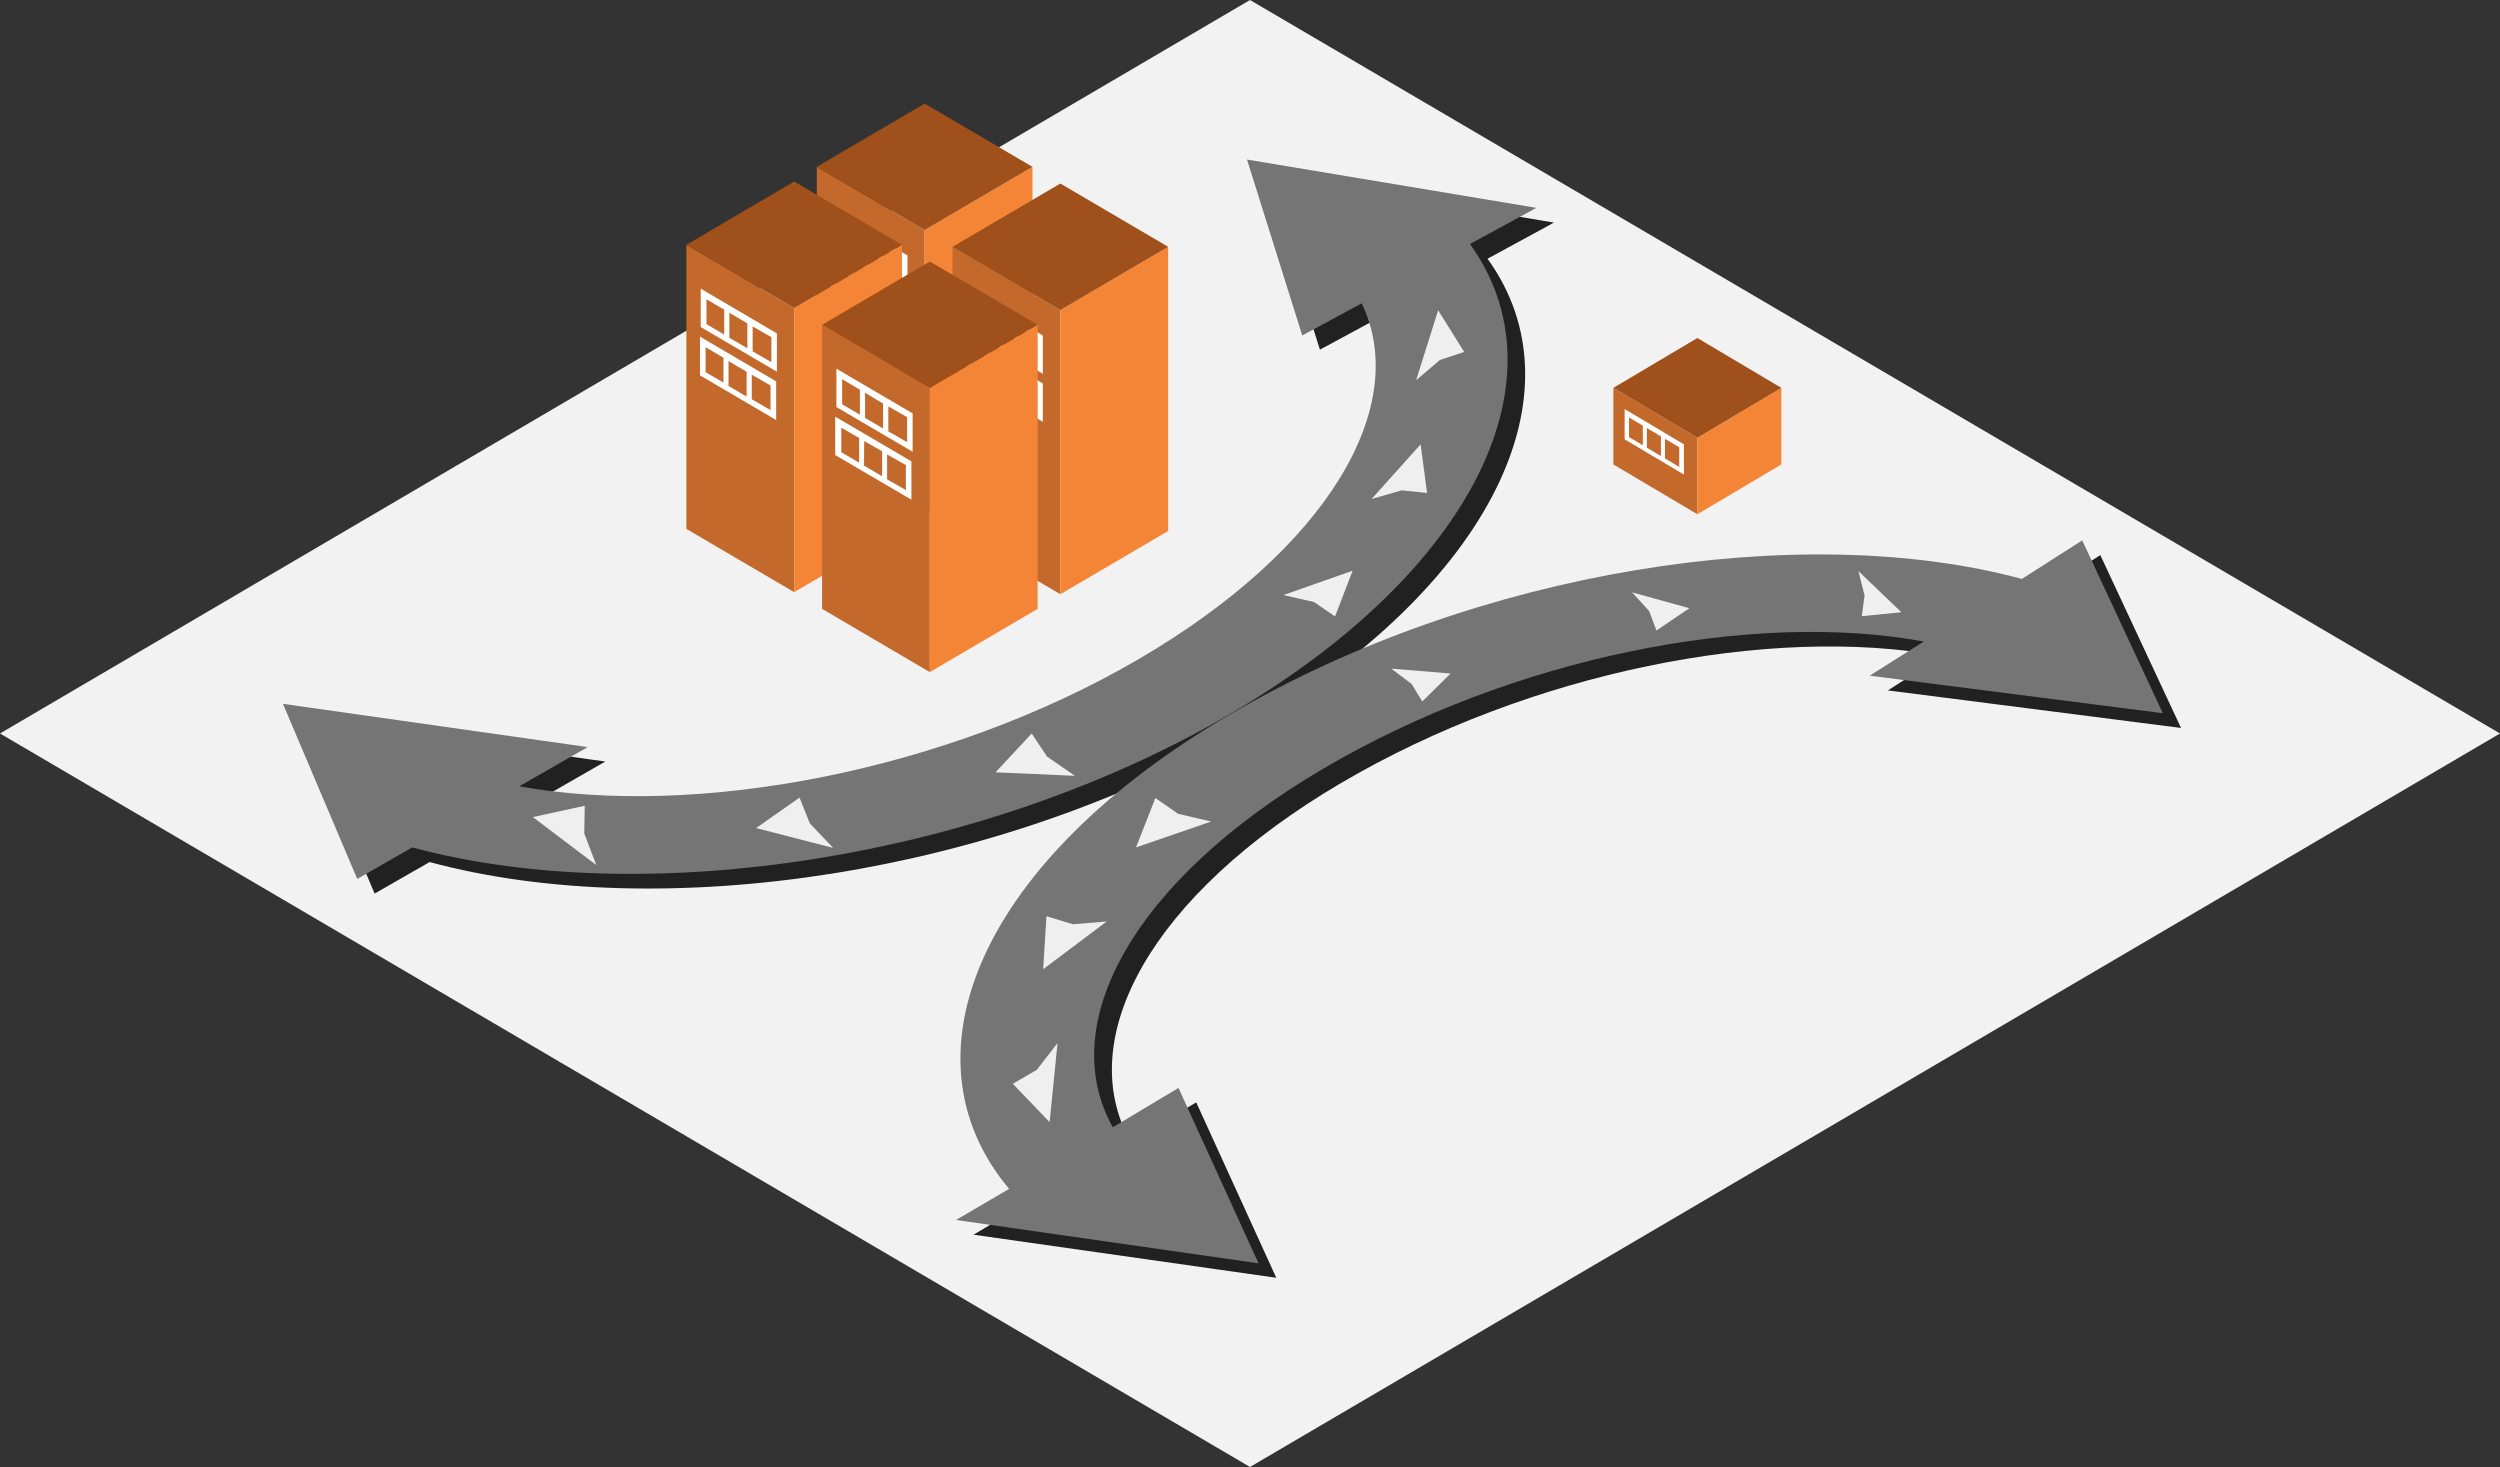 <svg xmlns="http://www.w3.org/2000/svg" viewBox="0 0 266.4 156.32"><rect x="0" y="0" width="266.4" height="156.32" fill="#333333" stroke="none"/><defs><style>.a{fill:#f2f2f2;}.b{fill:#212121;}.c{fill:#c4692c;}.d{fill:#f58536;}.e{fill:#a0501a;}.f{fill:#fff;}.g{fill:#757575;}.h{fill:#efefef;}</style></defs><title>Asset 73</title><polygon class="a" points="133.2 0 0 78.16 133.2 156.32 266.4 78.16 133.2 0"/><path class="b" d="M158.51,27.57l7.08-3.85-30.83-5.21,5.89,18.75L147,33.83c5.27,10.92-3.56,26.16-23.92,38S76.2,88.75,57.2,85.34l7.3-4.19L32,76.56l7.92,18.66,5.86-3.36c24.75,6.68,60.61,1.33,87.12-14.2C159.15,62.28,168.73,41.72,158.51,27.57Z"/><path class="b" d="M136,136.16l-8.53-18.69-7,4.19c-6.15-11,2.16-26.28,22.38-38.19s45.81-16.9,64.07-13.57l-5.75,3.67,31.24,4-8.6-18.42-6.43,4.11c-23.54-6.36-58.17-.93-84.4,14.45C106.41,93.19,97.49,114,109.4,128.21l-5.66,3.36Z"/><polygon class="c" points="180.87 54.8 171.92 49.49 171.92 41.33 180.87 46.65 180.87 54.8"/><polygon class="d" points="180.87 54.8 189.82 49.49 189.82 41.33 180.87 46.65 180.87 54.8"/><polygon class="e" points="180.87 36.02 171.92 41.33 180.87 46.65 189.82 41.33 180.87 36.02"/><path class="f" d="M173.12,46.81l6.32,3.76V47.35l-6.32-3.76Zm4.3-.05,1.52.9v2.1l-1.52-.91Zm-1.93-1.15,1.5.89v2.1l-1.5-.89Zm-1.9-1.13,1.47.88v2.09l-1.47-.87Z"/><path class="g" d="M156.64,26l7.08-3.85L132.88,17l5.89,18.75,6.33-3.43c5.27,10.92-3.55,26.16-23.91,38S74.33,87.21,55.33,83.79l7.29-4.18L30.15,75l7.92,18.66,5.86-3.36c24.74,6.68,60.6,1.32,87.12-14.2C157.28,60.74,166.85,40.18,156.64,26Z"/><path class="g" d="M134.11,134.62l-8.53-18.69-7,4.19c-6.15-11,2.16-26.28,22.39-38.19S186.72,65,205,68.36L199.24,72l31.23,4-8.59-18.42-6.43,4.11c-23.55-6.36-58.17-.93-84.4,14.45-26.52,15.52-35.43,36.33-23.52,50.55L101.87,130Z"/><polygon class="h" points="150.9 40.52 153.25 33.06 156.02 37.5 153.44 38.36 150.9 40.52"/><polygon class="h" points="146.16 53.17 151.38 47.35 152.07 52.53 149.36 52.25 146.16 53.17"/><polygon class="h" points="136.76 63.41 144.14 60.81 142.26 65.69 140.02 64.15 136.76 63.41"/><polygon class="h" points="63.54 92.18 56.78 87.07 62.31 85.86 62.26 88.81 63.54 92.18"/><polygon class="h" points="88.77 90.35 80.57 88.24 85.2 84.99 86.29 87.73 88.77 90.35"/><polygon class="h" points="114.54 82.67 106.08 82.3 109.94 78.16 111.57 80.62 114.54 82.67"/><polygon class="h" points="112.69 111.15 111.85 119.58 107.93 115.49 110.48 114 112.69 111.15"/><polygon class="h" points="117.93 98.19 111.16 103.28 111.51 97.63 114.33 98.49 117.93 98.19"/><polygon class="h" points="129.06 87.54 121.05 90.3 123.12 85.04 125.54 86.72 129.06 87.54"/><polygon class="h" points="198.03 60.85 202.61 65.24 198.39 65.66 198.69 63.47 198.03 60.85"/><polygon class="h" points="173.91 63.12 180.02 64.81 176.51 67.19 175.73 65.11 173.91 63.12"/><polygon class="h" points="148.25 71.25 154.57 71.77 151.56 74.75 150.41 72.87 148.25 71.25"/><polygon class="c" points="98.53 54.79 87.04 48.05 87.04 17.78 98.53 24.52 98.53 54.79"/><path class="f" d="M88.49,31.66l8.12,4.76V32.33l-8.12-4.76ZM94,31.58l2,1.15v2.66l-2-1.15Zm-2.48-1.45,1.92,1.13v2.66l-1.92-1.13ZM89.1,28.69,91,29.81v2.66L89.1,31.35Z"/><polygon class="d" points="98.53 54.79 110.02 48.05 110.02 17.78 98.53 24.52 98.53 54.79"/><polygon class="e" points="98.53 11.04 87.04 17.78 98.53 24.52 110.02 17.78 98.53 11.04"/><path class="f" d="M88.58,26.55l8.12,4.76V27.22l-8.12-4.76Zm5.53-.08,2,1.15v2.66l-2-1.15ZM91.63,25l1.92,1.13v2.66l-1.92-1.13Zm-2.45-1.44,1.9,1.12v2.66l-1.9-1.12Z"/><polygon class="c" points="84.63 63.1 73.14 56.36 73.14 26.09 84.63 32.83 84.63 63.1"/><path class="f" d="M74.59,40l8.12,4.76V40.64l-8.12-4.77Zm5.52-.07,2,1.15V43.7l-2-1.15Zm-2.48-1.45,1.93,1.13v2.65l-1.93-1.13ZM75.19,37l1.9,1.12v2.65l-1.9-1.11Z"/><polygon class="d" points="84.63 63.1 96.11 56.36 96.11 26.09 84.63 32.83 84.63 63.1"/><polygon class="e" points="84.63 19.34 73.14 26.09 84.63 32.83 96.11 26.09 84.63 19.34"/><path class="f" d="M74.67,34.85l8.12,4.76V35.53l-8.12-4.77Zm5.53-.07,2,1.15v2.66l-2-1.15Zm-2.48-1.45,1.92,1.13v2.65L77.72,36Zm-2.44-1.44L77.17,33v2.65l-1.89-1.11Z"/><polygon class="c" points="112.99 63.32 101.5 56.58 101.5 26.3 112.99 33.05 112.99 63.32"/><path class="f" d="M103,40.18l8.12,4.76V40.86L103,36.09Zm5.53-.07,2,1.15v2.66l-2-1.15ZM106,38.66l1.92,1.13v2.65L106,41.31Zm-2.44-1.44,1.89,1.12V41l-1.89-1.11Z"/><polygon class="d" points="112.99 63.32 124.48 56.58 124.48 26.3 112.99 33.05 112.99 63.32"/><polygon class="e" points="112.99 19.56 101.5 26.3 112.99 33.05 124.48 26.3 112.99 19.56"/><path class="f" d="M103,35.07l8.12,4.76V35.75L103,31Zm5.52-.07,2,1.15v2.66l-2-1.15Zm-2.48-1.45L108,34.68v2.65l-1.93-1.13Zm-2.44-1.44,1.9,1.12v2.65l-1.9-1.11Z"/><polygon class="c" points="99.08 71.62 87.6 64.88 87.6 34.61 99.08 41.35 99.08 71.62"/><path class="f" d="M89,48.49l8.12,4.76V49.16L89,44.4Zm5.53-.07,2,1.14v2.66l-2-1.14ZM92.09,47,94,48.09v2.66l-1.93-1.13Zm-2.44-1.43,1.9,1.11V49.3l-1.9-1.11Z"/><polygon class="d" points="99.08 71.62 110.57 64.88 110.57 34.61 99.08 41.35 99.08 71.62"/><polygon class="e" points="99.08 27.87 87.6 34.61 99.08 41.35 110.57 34.61 99.08 27.87"/><path class="f" d="M89.13,43.38l8.12,4.76V44.05l-8.12-4.76Zm5.53-.07,2,1.14v2.66l-2-1.14Zm-2.48-1.46L94.1,43v2.66l-1.92-1.13Zm-2.44-1.44,1.89,1.12v2.66l-1.89-1.11Z"/></svg>